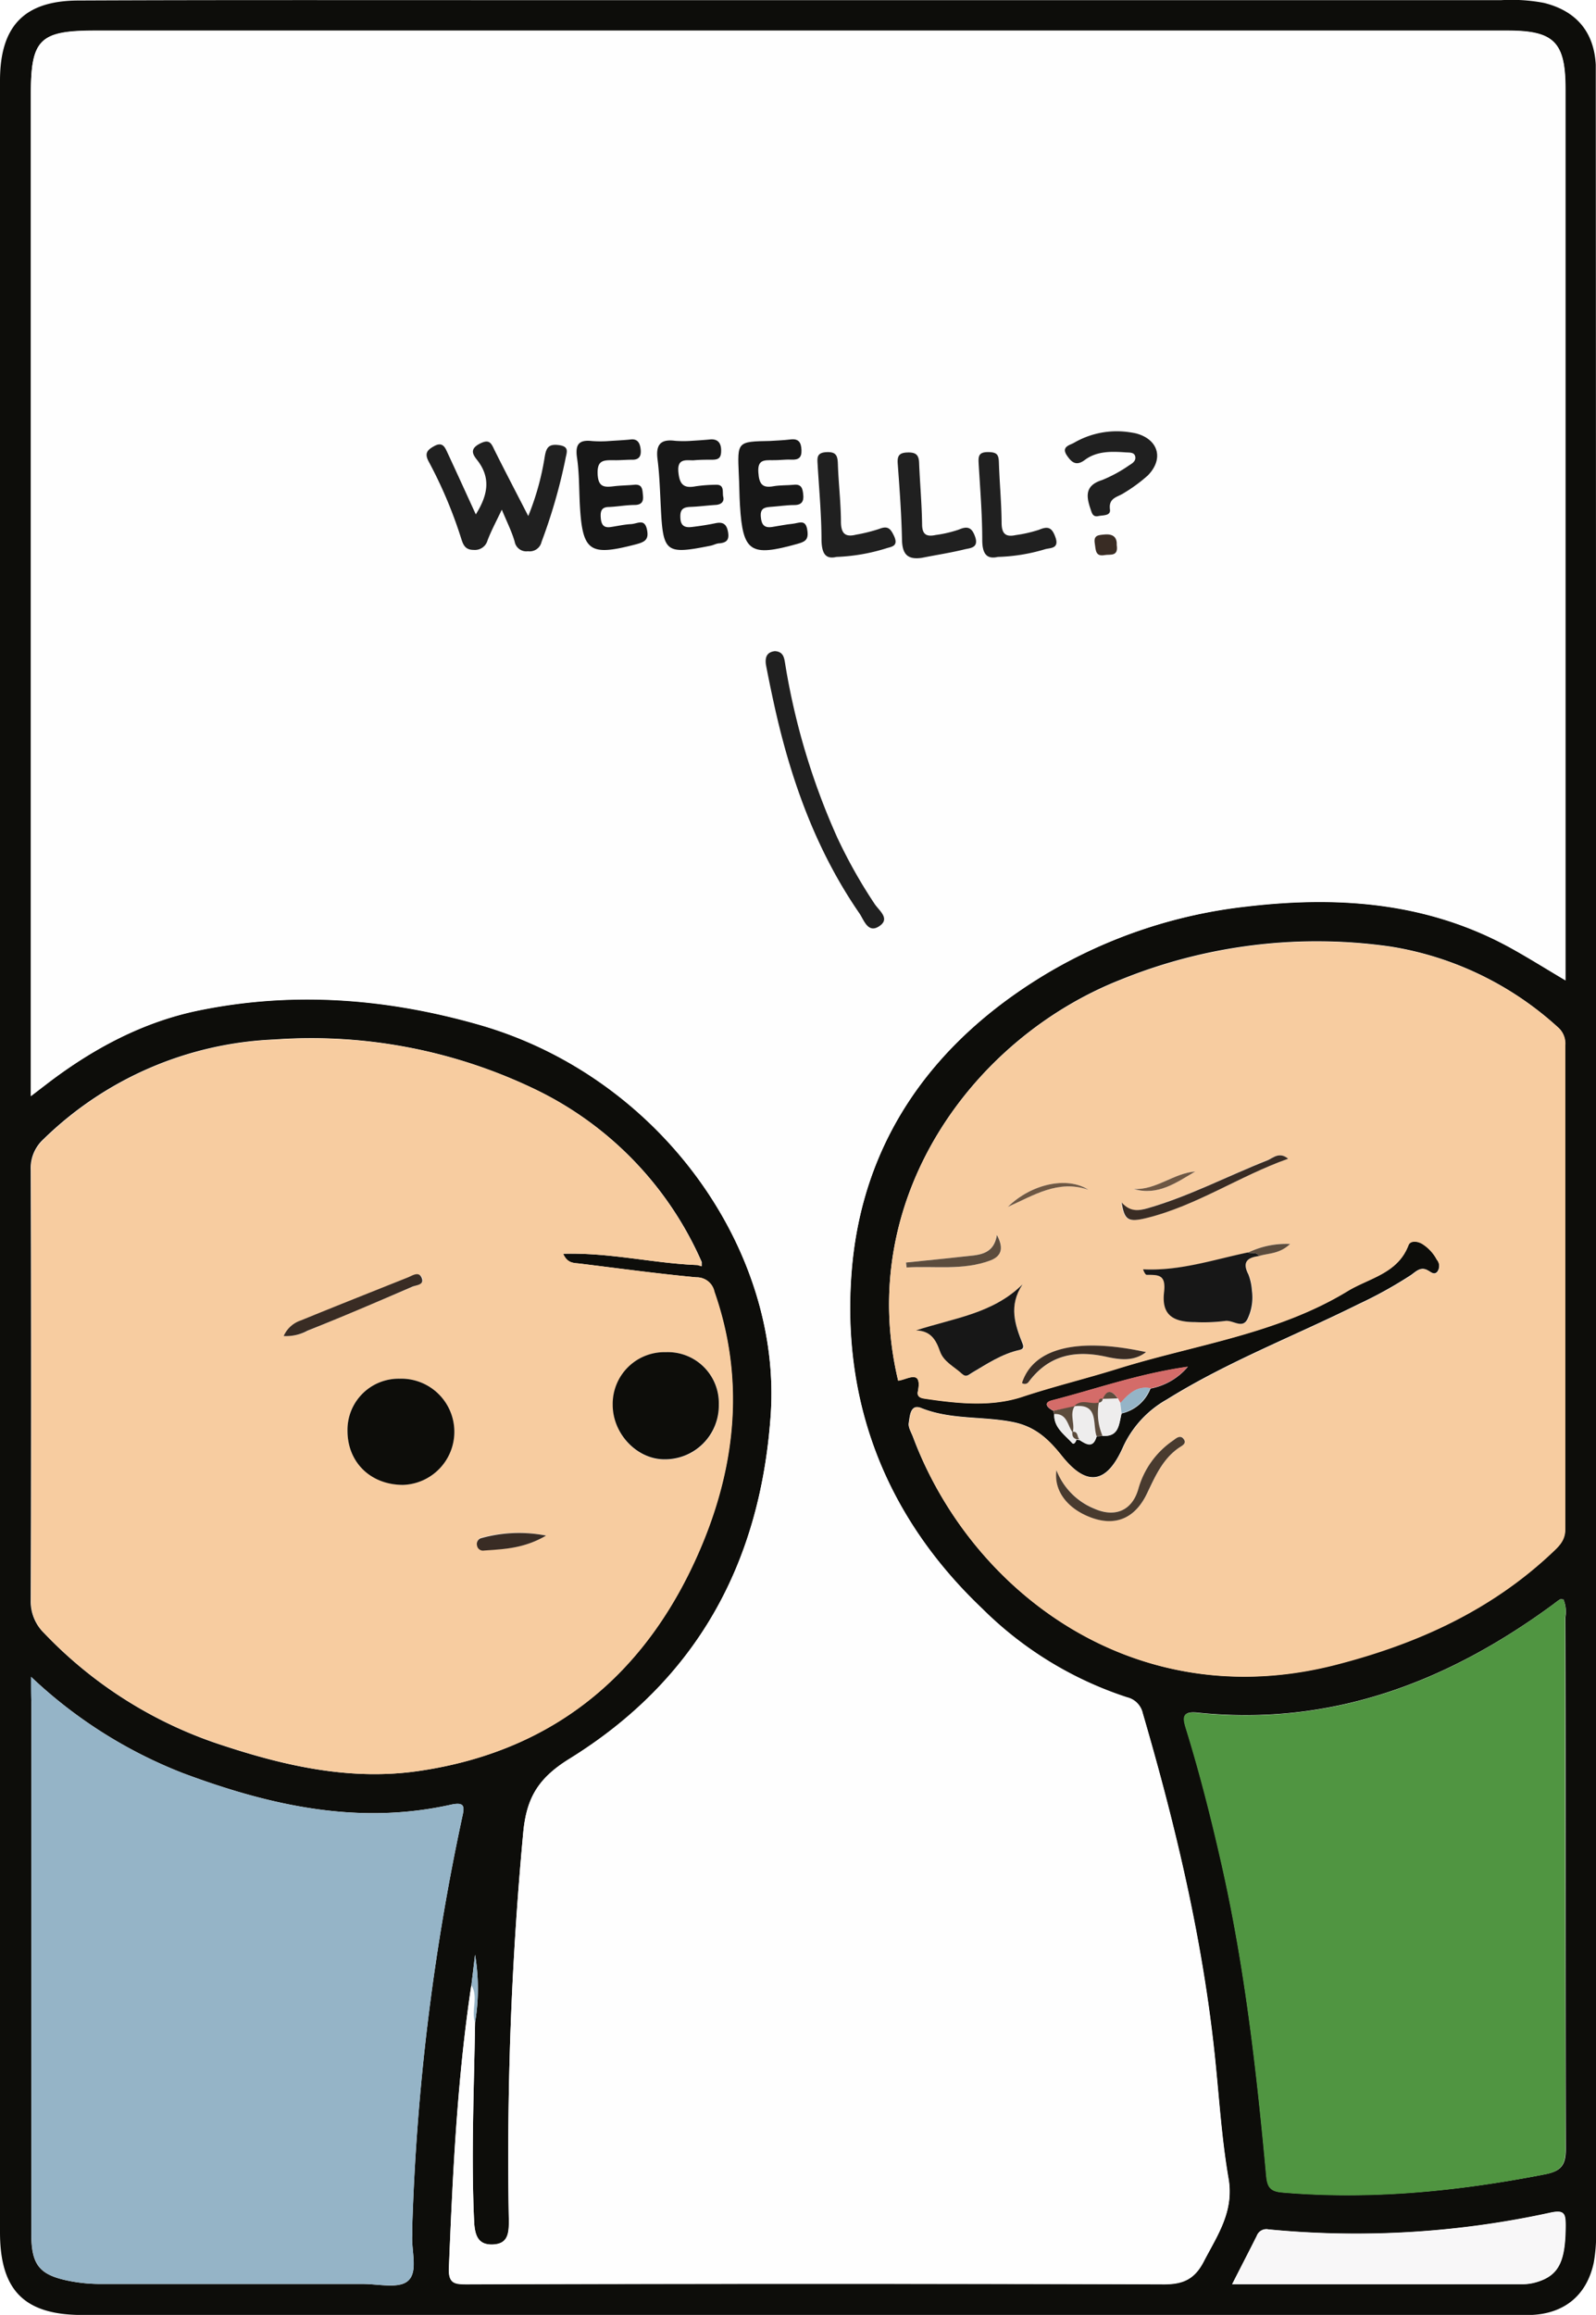 <svg id="8cdf1aae-110e-430b-b8d3-40dc6f175e7d" data-name="Capa 1" xmlns="http://www.w3.org/2000/svg" viewBox="0 0 213.57 309.58"><defs><style>.c8d7111e-0330-43bb-8aa7-4398a34bed5b{fill:#0d0d0a;}.\35 1a3bf8e-36b2-4562-b510-4a28f94e2b7e{fill:#fefefe;}.d30b426c-69b7-4edf-aee9-f140565482e2{fill:#f7cca0;}.baa4559a-2836-4eb5-9ec9-9c31c8907500{fill:#95b4c7;}.f0b0066c-650d-463e-9f34-4c2fa420a22a{fill:#509541;}.d9f43515-a188-46d1-b100-2e675f12711d{fill:#f8f7f8;}.\32 08e2c5b-ddb5-4693-85a4-b757f194a2b6{fill:#d46c69;}.\36 a705612-5042-492f-bfa8-e937533f3f59{fill:#eeeded;}.\35 394baf2-d6d2-4198-a5f9-854a9a947a50{fill:#5c4c3d;}.ee398dce-26e7-4325-92e1-e9fc41b427d1{fill:#202020;}.b2557d4a-4275-44c4-b929-6864deae9825{fill:#171717;}.\35 d17832c-9c8f-4c9d-8a93-94bf20299445{fill:#392c24;}.\38 0424dab-16ab-48ef-ab6c-0bdb79c8f960{fill:#493b2f;}.\34 5026e69-9bb5-4576-9bef-2d91e233a1c7{fill:#6e5743;}</style></defs><title>card-29</title><path class="c8d7111e-0330-43bb-8aa7-4398a34bed5b" d="M543.31,355.42q0,71.62,0,143.23a21.56,21.56,0,0,1-.31,4.46c-.95,4.43-4,6.85-8.47,7-.58,0-1.17,0-1.75,0h-192c-7.78,0-11.05-3.27-11.05-11.08q0-143.86,0-287.71c0-7.28,3.21-10.69,10.43-10.73,17.66-.08,35.33-.05,53-.05q68.74,0,137.48,0a23.23,23.23,0,0,1,5.71.37c4.29,1.07,6.68,3.85,6.92,8.28,0,.91,0,1.83,0,2.75Q543.31,283.68,543.31,355.42Zm-72.51,34.2c-.08,1.82,1.36,2.74,2.38,3.87.28.31.5-.15.62-.45l.18.06.19,0c.93.6,1.85,1.17,2.31-.49l.81-.06c2.22.15,2.17-1.6,2.53-3a5.41,5.41,0,0,0,3.86-3.33,8.64,8.64,0,0,0,5-2.91c-6.68.95-12.36,3-18.16,4.49-1.26.32-.64,1,.2,1.41A.67.67,0,0,0,470.8,389.62ZM423.11,369.7l.53.16,0-.56A46.18,46.18,0,0,0,400.93,346a69,69,0,0,0-34.46-6.47,47,47,0,0,0-30.92,13.33,5.24,5.24,0,0,0-1.71,4.16q.09,28.74,0,57.49a5.91,5.91,0,0,0,1.79,4.41A57.42,57.42,0,0,0,359.72,434c8.44,2.77,17.09,4.66,26,3.36,18.58-2.7,31-13.51,38-30.46,4.48-10.83,5.62-22.2,1.57-33.64a2.4,2.4,0,0,0-2.41-1.92c-5.22-.49-10.42-1.2-15.62-1.84-.76-.09-1.63,0-2.21-1.31C411.37,368,417.2,369.48,423.11,369.7ZM393.3,471a27.46,27.46,0,0,0,0-9.07l-.49,4.07c-1.91,12.53-2.51,25.17-3,37.81-.09,2.15.89,2.17,2.5,2.17q46.62-.05,93.24,0c2.62,0,4.1-.81,5.25-3,1.82-3.52,4.1-6.7,3.33-11.14-.93-5.4-1.26-10.91-1.83-16.37-1.63-15.61-5.25-30.8-9.64-45.82a2.82,2.82,0,0,0-2.09-2.15,49,49,0,0,1-19.37-11.84c-13-12.34-18.9-27.75-17.49-45.23,1.43-17.65,11.16-30.9,26.31-39.87a67,67,0,0,1,26.56-8.8c12.41-1.46,24.43-.54,35.59,5.7,2.29,1.28,4.51,2.67,7.06,4.18v-2.92q0-58.12,0-116.24c0-6.31-1.49-7.84-7.76-7.85q-15.25,0-30.5,0H342.46c-7.43,0-8.6,1.17-8.6,8.49q0,65.49,0,131v3l2.35-1.8c6-4.58,12.68-8.13,20.08-9.65,12.6-2.59,25.07-1.65,37.5,1.89,24.26,6.92,40.61,30.12,39.07,52.23-1.39,20-10.07,35.57-27,46-4.33,2.67-5.72,5.43-6.13,10a468.86,468.86,0,0,0-1.91,51.65c0,1.61-.07,3.17-2.13,3.26s-2.44-1.41-2.52-3.19C392.77,488.68,393.17,479.85,393.3,471Zm56.62-85.85c1.19-.11,3.26-1.67,2.63,1.48-.14.68.37.83.9.91,4.39.65,8.85,1.16,13.11-.25s8.47-2.42,12.67-3.73c10.35-3.23,21.33-4.62,30.82-10.39,2.91-1.77,6.72-2.35,8.16-6.15.23-.6,1.1-.58,1.79-.2a5.55,5.55,0,0,1,2,2.14,1.33,1.33,0,0,1,.06,1.63c-.44.5-.88,0-1.3-.2-.94-.53-1.58.2-2.22.64a57.13,57.13,0,0,1-7,3.88c-8.56,4.26-17.52,7.69-25.67,12.76a14,14,0,0,0-5.82,6.26c-2.21,5.07-4.89,5.46-8.24,1.27-1.72-2.15-3.48-3.9-6.54-4.51-4.07-.81-8.31-.28-12.28-1.88-1.47-.59-1.51,1.13-1.66,2-.1.58.34,1.26.57,1.88,7.69,20.51,29.56,37.45,56.64,30.42,10.82-2.81,20.68-7.27,28.89-15,.89-.84,1.74-1.6,1.73-3.11q-.08-32.37,0-64.75a2.83,2.83,0,0,0-1-2.39,43.32,43.32,0,0,0-22.44-10.77,69.73,69.73,0,0,0-36,4.43C459.89,339.32,444.11,360.87,449.92,385.17Zm-116,39.57c0,1.56,0,2.46,0,3.36q0,27.11,0,54.23c0,5.66,0,11.33,0,17,0,4.2,1.16,5.48,5.15,6.26a21.57,21.57,0,0,0,4.21.39c11.66,0,23.32,0,35,0,2.07,0,4.79.66,6-.38,1.45-1.21.48-4,.61-6.17q0-.5,0-1a304.48,304.48,0,0,1,6.7-54.93c.28-1.26.39-2-1.45-1.63-12.44,2.79-24.29.14-35.9-4.19A62.59,62.59,0,0,1,333.87,424.75Zm205.08-10.3c-.22,0-.41-.06-.53,0-.35.22-.67.49-1,.73-14.16,10.38-29.69,16.26-47.54,14.4-2-.21-1.92.69-1.49,2.09,1.92,6.2,3.51,12.49,4.92,18.82,3,13.5,4.57,27.22,5.83,41,.14,1.53.54,2.11,2.14,2.25,11.88,1,23.58-.16,35.24-2.44,2.24-.44,2.7-1.4,2.69-3.49-.07-23.66,0-47.32-.06-71A4.23,4.23,0,0,0,538.95,414.44ZM494.61,506c13.23,0,26.06,0,38.9,0a6.71,6.71,0,0,0,1.95-.31c2.9-.9,3.77-2.78,3.79-7.54,0-1.58-.16-2.11-2-1.72a121.92,121.92,0,0,1-37.73,2.25,1.37,1.37,0,0,0-1.58.85C496.88,501.57,495.82,503.62,494.61,506Z" transform="translate(-329.73 -200.52)"/><path class="51a3bf8e-36b2-4562-b510-4a28f94e2b7e" d="M393.3,471c-.13,8.83-.54,17.65-.13,26.48.08,1.78.37,3.28,2.52,3.19s2.16-1.65,2.13-3.26a468.86,468.86,0,0,1,1.91-51.65c.41-4.54,1.8-7.3,6.13-10,16.92-10.45,25.61-26,27-46,1.54-22.12-14.81-45.32-39.07-52.23-12.43-3.55-24.9-4.48-37.5-1.89-7.4,1.52-14,5.07-20.08,9.65l-2.35,1.8v-3q0-65.49,0-131c0-7.32,1.18-8.49,8.6-8.49H500.94q15.25,0,30.5,0c6.28,0,7.76,1.54,7.76,7.85q0,58.12,0,116.24v2.92c-2.54-1.51-4.77-2.9-7.06-4.18-11.16-6.25-23.18-7.16-35.59-5.7A67,67,0,0,0,470,330.6c-15.15,9-24.88,22.21-26.31,39.87-1.41,17.48,4.49,32.89,17.49,45.23a49,49,0,0,0,19.37,11.84,2.82,2.82,0,0,1,2.09,2.15c4.39,15,8,30.21,9.64,45.82.57,5.46.9,11,1.83,16.37.77,4.45-1.51,7.63-3.33,11.14-1.16,2.23-2.63,3-5.25,3q-46.62-.17-93.24,0c-1.61,0-2.59,0-2.5-2.17.53-12.65,1.13-25.28,3-37.81C393.78,467.62,392.75,469.4,393.3,471Zm3.57-202.35c.7,1.69,1.33,2.93,1.73,4.24a1.58,1.58,0,0,0,1.78,1.29,1.63,1.63,0,0,0,1.82-1.26,73.07,73.07,0,0,0,3.18-11c.16-.92.65-1.75-.9-1.94-1.35-.17-1.66.37-1.86,1.58a35.61,35.61,0,0,1-2.2,7.91c-1.61-3.13-3.09-6-4.52-8.82-.46-.91-.78-1.51-2-.84s-.92,1.42-.33,2.16c1.89,2.39,1.44,4.72-.17,7.28-1.29-2.81-2.51-5.5-3.76-8.18-.35-.74-.64-1.6-1.81-.95-.94.52-1.34,1-.71,2.11a59.5,59.5,0,0,1,4.34,10.3c.27.83.54,1.5,1.66,1.47a1.75,1.75,0,0,0,1.85-1.27C395.46,271.5,396.12,270.28,396.88,268.68Zm36.55,18.92c-1.17.14-1.32.92-1.16,1.82q.44,2.45,1,4.88c2.19,10.13,5.58,19.77,11.51,28.38.62.89,1.15,2.79,2.72,1.68,1.41-1-.1-2.06-.67-2.92a67.54,67.54,0,0,1-5-8.87,92.8,92.8,0,0,1-6.94-23C434.68,288.65,434.65,287.67,433.42,287.6ZM422,259.49a15,15,0,0,1-2,0c-2-.27-2.59.56-2.34,2.49.27,2.14.34,4.3.44,6.46.3,6,.64,6.28,6.66,5.08.41-.08.79-.28,1.2-.32.91-.1,1.31-.47,1.14-1.47s-.63-1.43-1.68-1.22-2.12.38-3.19.51c-.81.1-1.43,0-1.51-1.12s.24-1.53,1.32-1.57,2.32-.2,3.48-.27c.72,0,1.15-.35.93-1.08s.2-1.67-1-1.61a19.73,19.73,0,0,0-2.73.21c-1.61.31-2.12-.33-2.27-1.91-.17-1.84,1-1.52,2-1.57.83,0,1.66-.1,2.49-.08s1.34-.28,1.32-1.29-.44-1.51-1.5-1.41S423,259.43,422,259.49Zm10.73,0c-4.38.08-4.37.08-4.11,4.4.09,1.41.08,2.82.16,4.23.38,6.24,1.41,6.89,7.66,5.14,1.06-.3,1.53-.55,1.36-1.78-.22-1.59-1.22-1-2-.91s-1.8.28-2.7.42c-1.06.17-1.44-.27-1.53-1.35s.41-1.27,1.25-1.33c1.08-.07,2.15-.25,3.23-.25s1.29-.4,1.2-1.35-.21-1.48-1.28-1.36c-.91.1-1.84,0-2.73.2-1.56.27-1.94-.37-2-1.86-.12-1.72.8-1.66,1.95-1.63.83,0,1.66-.1,2.49-.07s1.37-.29,1.33-1.28-.36-1.56-1.48-1.42C434.6,259.4,433.68,259.43,432.77,259.49Zm-21.84,0a14.8,14.8,0,0,1-2,0c-1.82-.2-2.25.53-2,2.28.3,2,.26,4.14.37,6.21.34,6.31,1.3,7,7.53,5.32,1.16-.31,1.73-.62,1.46-1.94-.32-1.56-1.36-.81-2.14-.76s-1.8.26-2.7.39-1.27-.32-1.35-1.25.14-1.38,1.13-1.43c1.16-.05,2.31-.23,3.47-.27.89,0,1.14-.44,1.05-1.26s0-1.55-1.18-1.44c-.91.09-1.83.09-2.73.2-1.32.16-2.1.06-2.16-1.7s.81-1.83,2.08-1.79c.83,0,1.66-.1,2.49-.06,1,0,1.29-.44,1.19-1.38s-.26-1.45-1.31-1.33S412.33,259.42,410.93,259.52Zm69-1.3a11.41,11.41,0,0,0-6.39,1.48c-.55.35-1.86.5-1,1.75.63.92,1.25,1.44,2.4.57,1.63-1.23,3.58-1.15,5.5-1,.45,0,1.08-.1,1.23.54s-.35.91-.77,1.16a18.46,18.46,0,0,1-3.67,2c-2.23.7-2.16,2-1.56,3.81.21.61.31,1.14,1.1,1,.61-.13,1.64,0,1.52-.88-.21-1.59,1-1.63,1.87-2.2a20.76,20.76,0,0,0,3.2-2.35c2.19-2.25,1.4-4.86-1.62-5.63A13,13,0,0,0,479.93,258.22Zm-26.78,16.89c1.87-.36,3.75-.66,5.59-1.12.74-.19,2-.16,1.48-1.66-.4-1.19-.93-1.55-2.18-1a16.43,16.43,0,0,1-3.13.73c-1.21.26-1.78-.07-1.8-1.47,0-2.73-.29-5.46-.4-8.19,0-1.06-.47-1.41-1.54-1.38s-1.4.44-1.32,1.5c.25,3.39.5,6.78.57,10.17C450.47,274.65,451.2,275.42,453.15,275.11Zm10.1-.09a24.12,24.12,0,0,0,6.26-1c.66-.23,2,0,1.45-1.63-.44-1.24-.93-1.53-2.17-1a17.76,17.76,0,0,1-3.14.72c-1.41.31-1.88-.24-1.89-1.69,0-2.65-.28-5.3-.36-8,0-1.06-.38-1.42-1.47-1.41s-1.3.6-1.24,1.55c.21,3.39.48,6.79.48,10.19C461.18,274.66,461.82,275.34,463.25,275Zm-21.59,0a25.4,25.4,0,0,0,6.69-1.12c.69-.23,1.7-.25,1.1-1.61-.46-1-.81-1.48-2-1a22.38,22.38,0,0,1-3.13.78c-1.53.36-2-.22-2-1.79,0-2.57-.32-5.13-.41-7.7,0-1.11-.26-1.61-1.55-1.55s-1.21.77-1.16,1.64c.2,3.4.48,6.79.52,10.19C439.72,274.56,440.2,275.35,441.66,275Zm37.51-1.58c0-1-.4-1.54-1.63-1.42-.81.08-1.49.06-1.3,1.2.14.81,0,1.8,1.33,1.55C478.26,274.62,479.41,275,479.17,273.43Z" transform="translate(-329.73 -200.52)"/><path class="d30b426c-69b7-4edf-aee9-f140565482e2" d="M423.11,369.7c-5.92-.22-11.75-1.69-18-1.51.57,1.3,1.45,1.22,2.21,1.31,5.21.64,10.4,1.35,15.62,1.84a2.4,2.4,0,0,1,2.41,1.92c4,11.43,2.9,22.8-1.57,33.64-7,16.94-19.44,27.76-38,30.46-8.93,1.3-17.58-.59-26-3.36a57.42,57.42,0,0,1-24.1-15.05,5.91,5.91,0,0,1-1.79-4.41q.09-28.74,0-57.49a5.24,5.24,0,0,1,1.71-4.16,47,47,0,0,1,30.92-13.33A69,69,0,0,1,400.93,346a46.18,46.18,0,0,1,22.67,23.28Zm-39.43,29.4a7.1,7.1,0,0,0-.51-14.2,6.84,6.84,0,0,0-6.94,6.92C376.21,396,379.3,399.06,383.68,399.1Zm35.15-17.75a6.92,6.92,0,0,0-7.09,7.08c0,3.93,3.28,7.34,7,7.29a7.2,7.2,0,0,0,7.2-7.33A6.82,6.82,0,0,0,418.83,381.35Zm-51.13-2.17a5.94,5.94,0,0,0,3.28-.71c4.67-1.92,9.31-3.9,14-5.87.56-.24,1.59-.36,1.27-1.18s-1.25-.31-1.89-.05c-4.76,1.9-9.53,3.79-14.27,5.73A3.82,3.82,0,0,0,367.69,379.19Zm35.12,26.69a18.8,18.8,0,0,0-8.75.3.83.83,0,0,0-.48,1,.8.8,0,0,0,.91.64C397.14,407.69,399.81,407.63,402.81,405.88Z" transform="translate(-329.73 -200.52)"/><path class="d30b426c-69b7-4edf-aee9-f140565482e2" d="M449.92,385.17c-5.81-24.3,10-45.86,29.84-53.61a69.73,69.73,0,0,1,36-4.43,43.32,43.32,0,0,1,22.44,10.77,2.83,2.83,0,0,1,1,2.39q0,32.37,0,64.75c0,1.5-.84,2.27-1.73,3.11-8.2,7.74-18.07,12.21-28.89,15-27.09,7-49-9.91-56.64-30.42-.23-.62-.67-1.3-.57-1.88.15-.91.19-2.63,1.66-2,4,1.6,8.21,1.07,12.28,1.88,3.06.61,4.82,2.36,6.54,4.51,3.35,4.19,6,3.8,8.24-1.27a14,14,0,0,1,5.82-6.26c8.15-5.07,17.12-8.5,25.67-12.76a57.13,57.13,0,0,0,7-3.88c.64-.44,1.28-1.17,2.22-.64.42.23.86.7,1.3.2A1.33,1.33,0,0,0,522,369a5.55,5.55,0,0,0-2-2.14c-.68-.38-1.56-.41-1.79.2-1.44,3.8-5.25,4.38-8.16,6.15-9.49,5.77-20.47,7.15-30.82,10.39-4.2,1.31-8.48,2.34-12.67,3.73s-8.73.9-13.11.25c-.52-.08-1-.23-.9-.91C453.18,383.5,451.11,385.07,449.92,385.17Zm48.31-16.68c1.23-.41,2.69-.25,4.15-1.62a11.7,11.7,0,0,0-5.64,1.16c-4.62,1-9.14,2.5-14,2.25.18.48.34.74.5.74,1.55,0,2.58-.06,2.31,2.32-.34,3,1.11,4,4.15,4a23.61,23.61,0,0,0,4-.15c1-.19,2.41,1.21,3.08-.41a6.62,6.62,0,0,0,.53-3.64,7.36,7.36,0,0,0-.47-2.17C495.91,369.28,496.67,368.69,498.22,368.49Zm-31.66,3.78c-4,4-9.23,4.52-14.2,6.18,2,.06,2.67,1.26,3.21,2.8.49,1.39,1.89,2,2.94,3,.57.5.86.14,1.27-.1,2.05-1.21,4-2.56,6.43-3.09.45-.1.64-.27.4-.85C465.58,377.69,464.66,375.15,466.56,372.28Zm4.54,24.86c-.38,2.71,1.42,5.08,4.5,6.27,3.42,1.33,6.06.12,7.63-3.17,1.07-2.24,2.08-4.59,4.25-6.09.4-.28,1-.53.71-1.1-.44-.76-1.08-.16-1.48.12a11.65,11.65,0,0,0-4.66,6.54c-.83,2.87-3.14,3.77-5.85,2.58A9.1,9.1,0,0,1,471.1,397.14Zm31-41.65c-1.18-1-2-.13-2.83.21-5.33,2.11-10.42,4.8-16,6.4-1.31.38-2.39.49-3.53-.76.38,2.34.85,2.69,3.29,2.09C489.83,361.78,495.6,357.79,502.11,355.48Zm-19,25.86c-9.26-2-15.11-.52-16.59,4.13a.63.63,0,0,0,.89-.14c2.75-3.68,6.37-4.27,10.64-3.31C479.59,382.38,481.44,382.62,483.09,381.34Zm-20-15.67c-.44,2.81-2.64,2.67-4.56,2.9-2.53.3-5.07.53-7.6.79l.07.66c3.73-.21,7.51.43,11.17-.92C463.91,368.47,464,367.25,463.13,365.67Zm1.47-3.75c3.44-1.49,6.69-3.68,10.78-2.29C472.53,357.8,467.76,358.83,464.59,361.92Zm16.85-2.38c3.22.94,5.68-.85,8.23-2.34C486.78,357.41,484.44,359.7,481.44,359.53Z" transform="translate(-329.73 -200.52)"/><path class="baa4559a-2836-4eb5-9ec9-9c31c8907500" d="M333.87,424.75a62.59,62.59,0,0,0,20.38,12.91c11.61,4.33,23.46,7,35.9,4.19,1.84-.41,1.74.37,1.45,1.63a304.48,304.48,0,0,0-6.7,54.93q0,.5,0,1c-.13,2.13.84,5-.61,6.17-1.24,1-4,.38-6,.38-11.66,0-23.32,0-35,0a21.57,21.57,0,0,1-4.21-.39c-4-.78-5.12-2.07-5.15-6.26,0-5.66,0-11.33,0-17q0-27.11,0-54.23C333.87,427.21,333.87,426.31,333.87,424.75Z" transform="translate(-329.73 -200.52)"/><path class="f0b0066c-650d-463e-9f34-4c2fa420a22a" d="M538.95,414.44a4.23,4.23,0,0,1,.21,2.37c0,23.66,0,47.32.06,71,0,2.09-.45,3-2.69,3.49-11.66,2.27-23.36,3.47-35.24,2.44-1.6-.14-2-.72-2.14-2.25-1.26-13.75-2.81-27.47-5.83-41-1.42-6.33-3-12.62-4.92-18.82-.43-1.4-.56-2.3,1.49-2.09,17.85,1.86,33.38-4,47.54-14.4.33-.25.65-.51,1-.73C538.53,414.38,538.73,414.44,538.95,414.44Z" transform="translate(-329.73 -200.52)"/><path class="d9f43515-a188-46d1-b100-2e675f12711d" d="M494.61,506c1.21-2.38,2.27-4.43,3.29-6.49a1.37,1.37,0,0,1,1.58-.85,121.92,121.92,0,0,0,37.73-2.25c1.86-.39,2,.14,2,1.72,0,4.76-.88,6.64-3.79,7.54a6.71,6.71,0,0,1-1.95.31C520.67,506,507.84,506,494.61,506Z" transform="translate(-329.73 -200.52)"/><path class="208e2c5b-ddb5-4693-85a4-b757f194a2b6" d="M470.72,389.18c-.84-.38-1.46-1.09-.2-1.41,5.81-1.48,11.48-3.54,18.16-4.49a8.63,8.63,0,0,1-5,2.91c-1.84-.36-2.94.78-4,2l-.34-.63c-.71-1-1.39-1.32-2,.06l0,0c-.42-.08-.56.14-.53.52l0,0c-1.08.34-2.35-.57-3.31.51l.05,0Z" transform="translate(-329.73 -200.52)"/><path class="6a705612-5042-492f-bfa8-e937533f3f59" d="M479.3,387.53l.34.63.17,1.36c-.36,1.41-.3,3.17-2.53,3a7.77,7.77,0,0,1-.48-4.46l0,0a.51.51,0,0,0,.53-.52l0,0Z" transform="translate(-329.73 -200.52)"/><path class="6a705612-5042-492f-bfa8-e937533f3f59" d="M473.54,388.56l-.05,0c3.31-.39,2.41,2.36,3,4-.45,1.66-1.38,1.09-2.31.49-.32-.34-.12-1.14-.93-1l0,.06C473.61,390.93,472.82,389.69,473.54,388.56Z" transform="translate(-329.73 -200.52)"/><path class="baa4559a-2836-4eb5-9ec9-9c31c8907500" d="M479.81,389.51l-.17-1.36c1.08-1.19,2.18-2.33,4-2A5.41,5.41,0,0,1,479.81,389.51Z" transform="translate(-329.73 -200.52)"/><path class="baa4559a-2836-4eb5-9ec9-9c31c8907500" d="M393.3,471c-.55-1.63.48-3.41-.49-5l.49-4.07A27.46,27.46,0,0,1,393.3,471Z" transform="translate(-329.73 -200.52)"/><path class="6a705612-5042-492f-bfa8-e937533f3f59" d="M473.8,393c-.11.3-.34.75-.62.45-1-1.14-2.46-2.05-2.38-3.87,1.74-.09,1.77,1.52,2.47,2.47l0-.06C473.19,392.5,473.26,392.91,473.8,393Z" transform="translate(-329.73 -200.52)"/><path class="5394baf2-d6d2-4198-a5f9-854a9a947a50" d="M476.47,392.58c-.57-1.65.33-4.4-3-4,1-1.08,2.23-.17,3.31-.51a7.77,7.77,0,0,0,.48,4.46Z" transform="translate(-329.73 -200.52)"/><path class="5394baf2-d6d2-4198-a5f9-854a9a947a50" d="M473.27,392.09c-.7-.95-.73-2.56-2.47-2.47a.67.67,0,0,1-.08-.44l2.82-.62C472.82,389.69,473.61,390.93,473.27,392.09Z" transform="translate(-329.73 -200.52)"/><path class="5394baf2-d6d2-4198-a5f9-854a9a947a50" d="M473.8,393c-.54-.14-.61-.55-.57-1,.81-.11.61.7.93,1l-.19,0Z" transform="translate(-329.73 -200.52)"/><path class="d30b426c-69b7-4edf-aee9-f140565482e2" d="M423.6,369.31l0,.56-.53-.16Z" transform="translate(-329.73 -200.52)"/><path class="ee398dce-26e7-4325-92e1-e9fc41b427d1" d="M396.88,268.68c-.76,1.6-1.42,2.82-1.91,4.11a1.75,1.75,0,0,1-1.85,1.27c-1.12,0-1.39-.64-1.66-1.47a59.5,59.5,0,0,0-4.34-10.3c-.63-1.14-.23-1.59.71-2.11,1.17-.65,1.46.21,1.81.95,1.25,2.68,2.47,5.37,3.76,8.18,1.61-2.56,2.06-4.89.17-7.28-.59-.74-1-1.46.33-2.16s1.57-.07,2,.84c1.43,2.86,2.91,5.69,4.52,8.82a35.61,35.61,0,0,0,2.2-7.91c.2-1.21.51-1.75,1.86-1.58,1.54.19,1.06,1,.9,1.94a73.07,73.07,0,0,1-3.18,11,1.63,1.63,0,0,1-1.82,1.26,1.58,1.58,0,0,1-1.78-1.29C398.21,271.6,397.58,270.36,396.88,268.68Z" transform="translate(-329.73 -200.52)"/><path class="ee398dce-26e7-4325-92e1-e9fc41b427d1" d="M433.42,287.6c1.23.07,1.26,1,1.42,1.95a92.8,92.8,0,0,0,6.94,23,67.54,67.54,0,0,0,5,8.87c.58.87,2.08,1.93.67,2.92-1.57,1.11-2.1-.78-2.72-1.68-5.93-8.6-9.32-18.25-11.51-28.38q-.53-2.43-1-4.88C432.11,288.52,432.25,287.74,433.42,287.6Z" transform="translate(-329.73 -200.52)"/><path class="b2557d4a-4275-44c4-b929-6864deae9825" d="M422,259.49c.91-.06,1.82-.11,2.73-.2s1.48.33,1.5,1.41S425.89,262,425,262s-1.66,0-2.49.08c-1,0-2.18-.27-2,1.57.15,1.58.65,2.22,2.27,1.91a19.73,19.73,0,0,1,2.73-.21c1.23-.06.85,1,1,1.61s-.21,1-.93,1.08c-1.16.07-2.32.23-3.48.27s-1.39.52-1.32,1.57.7,1.21,1.51,1.12c1.07-.13,2.14-.29,3.19-.51s1.51.18,1.68,1.22-.23,1.37-1.14,1.47c-.41,0-.79.24-1.2.32-6,1.2-6.36.93-6.66-5.08-.11-2.16-.17-4.32-.44-6.46-.25-1.93.36-2.75,2.34-2.49A14.91,14.91,0,0,0,422,259.49Z" transform="translate(-329.73 -200.52)"/><path class="b2557d4a-4275-44c4-b929-6864deae9825" d="M432.77,259.49c.91-.06,1.83-.09,2.73-.2,1.12-.14,1.44.41,1.48,1.42s-.39,1.32-1.33,1.28-1.66.09-2.49.07c-1.15,0-2.07-.09-1.95,1.63.1,1.49.48,2.14,2,1.86.89-.16,1.82-.11,2.73-.2,1.07-.12,1.2.52,1.28,1.36s-.2,1.35-1.2,1.35-2.15.18-3.23.25c-.85.06-1.34.27-1.25,1.33s.47,1.52,1.53,1.35c.9-.14,1.8-.33,2.7-.42s1.8-.69,2,.91c.17,1.23-.29,1.48-1.36,1.78-6.25,1.75-7.28,1.1-7.66-5.14-.09-1.41-.08-2.82-.16-4.23C428.4,259.57,428.39,259.57,432.77,259.49Z" transform="translate(-329.73 -200.52)"/><path class="b2557d4a-4275-44c4-b929-6864deae9825" d="M410.93,259.52c1.4-.1,2.31-.13,3.22-.23s1.22.49,1.31,1.33-.16,1.42-1.19,1.38c-.83,0-1.66.09-2.49.06-1.27,0-2.14,0-2.08,1.79s.84,1.87,2.16,1.7c.9-.11,1.82-.11,2.73-.2,1.14-.11,1.1.67,1.18,1.44s-.16,1.23-1.05,1.26c-1.16,0-2.31.22-3.47.27-1,0-1.2.51-1.13,1.43s.37,1.4,1.35,1.25,1.8-.34,2.7-.39,1.82-.8,2.14.76c.27,1.32-.3,1.63-1.46,1.94-6.23,1.63-7.19,1-7.53-5.32-.11-2.07-.07-4.17-.37-6.21-.26-1.75.17-2.49,2-2.28A14.8,14.8,0,0,0,410.93,259.52Z" transform="translate(-329.73 -200.52)"/><path class="ee398dce-26e7-4325-92e1-e9fc41b427d1" d="M479.93,258.22a13,13,0,0,1,1.78.25c3,.77,3.82,3.38,1.62,5.63a20.76,20.76,0,0,1-3.2,2.35c-.82.56-2.08.61-1.87,2.2.12.87-.91.75-1.52.88-.79.17-.89-.37-1.1-1-.6-1.76-.66-3.11,1.56-3.81a18.46,18.46,0,0,0,3.67-2c.42-.25.9-.58.77-1.16s-.78-.51-1.23-.54c-1.92-.13-3.87-.21-5.5,1-1.15.87-1.77.35-2.4-.57-.85-1.25.46-1.4,1-1.75A11.41,11.41,0,0,1,479.93,258.22Z" transform="translate(-329.73 -200.52)"/><path class="ee398dce-26e7-4325-92e1-e9fc41b427d1" d="M453.15,275.11c-1.95.31-2.68-.45-2.72-2.41-.07-3.39-.32-6.79-.57-10.17-.08-1.07.21-1.47,1.32-1.5s1.5.32,1.54,1.38c.11,2.73.36,5.46.4,8.19,0,1.4.58,1.73,1.8,1.47a16.43,16.43,0,0,0,3.13-.73c1.25-.55,1.78-.18,2.18,1,.5,1.5-.74,1.47-1.48,1.66C456.9,274.45,455,274.74,453.15,275.11Z" transform="translate(-329.73 -200.52)"/><path class="ee398dce-26e7-4325-92e1-e9fc41b427d1" d="M463.25,275c-1.44.33-2.08-.36-2.08-2.28,0-3.4-.28-6.8-.48-10.19-.06-1,0-1.55,1.24-1.55s1.44.36,1.47,1.41c.08,2.65.34,5.3.36,8,0,1.45.48,2,1.89,1.69a17.76,17.76,0,0,0,3.14-.72c1.24-.53,1.73-.23,2.17,1,.58,1.62-.78,1.4-1.45,1.63A24.12,24.12,0,0,1,463.25,275Z" transform="translate(-329.73 -200.52)"/><path class="ee398dce-26e7-4325-92e1-e9fc41b427d1" d="M441.66,275c-1.46.34-1.94-.45-2-2.18,0-3.4-.32-6.79-.52-10.19-.05-.87-.14-1.57,1.16-1.64s1.51.44,1.55,1.55c.08,2.57.4,5.14.41,7.7,0,1.57.52,2.16,2,1.79a22.38,22.38,0,0,0,3.13-.78c1.18-.47,1.53,0,2,1,.6,1.36-.41,1.38-1.1,1.61A25.4,25.4,0,0,1,441.66,275Z" transform="translate(-329.73 -200.52)"/><path class="5d17832c-9c8f-4c9d-8a93-94bf20299445" d="M479.17,273.43c.24,1.57-.91,1.19-1.61,1.32-1.29.25-1.19-.73-1.33-1.55-.19-1.13.49-1.12,1.3-1.2C478.76,271.89,479.22,272.44,479.17,273.43Z" transform="translate(-329.73 -200.52)"/><path class="c8d7111e-0330-43bb-8aa7-4398a34bed5b" d="M383.68,399.1c-4.38,0-7.47-3.05-7.45-7.28a6.84,6.84,0,0,1,6.94-6.92,7.1,7.1,0,0,1,.51,14.2Z" transform="translate(-329.73 -200.52)"/><path class="c8d7111e-0330-43bb-8aa7-4398a34bed5b" d="M418.83,381.35a6.82,6.82,0,0,1,7.09,7,7.2,7.2,0,0,1-7.2,7.33c-3.69.05-7-3.36-7-7.29A6.92,6.92,0,0,1,418.83,381.35Z" transform="translate(-329.73 -200.52)"/><path class="5d17832c-9c8f-4c9d-8a93-94bf20299445" d="M367.69,379.19A3.82,3.82,0,0,1,370,377.1c4.74-1.94,9.51-3.83,14.27-5.73.64-.25,1.51-.9,1.89.05s-.71.94-1.27,1.18c-4.64,2-9.29,4-14,5.87A5.94,5.94,0,0,1,367.69,379.19Z" transform="translate(-329.73 -200.52)"/><path class="5d17832c-9c8f-4c9d-8a93-94bf20299445" d="M402.81,405.88c-3,1.75-5.68,1.81-8.33,2a.8.8,0,0,1-.91-.64.83.83,0,0,1,.48-1A18.8,18.8,0,0,1,402.81,405.88Z" transform="translate(-329.73 -200.52)"/><path class="b2557d4a-4275-44c4-b929-6864deae9825" d="M498.22,368.49c-1.55.2-2.31.78-1.43,2.47a7.36,7.36,0,0,1,.47,2.17,6.62,6.62,0,0,1-.53,3.64c-.67,1.62-2,.22-3.08.41a23.61,23.61,0,0,1-4,.15c-3,0-4.5-1-4.15-4,.28-2.38-.75-2.31-2.31-2.32-.16,0-.32-.27-.5-.74,4.87.25,9.39-1.28,14-2.25C497.23,368.18,497.86,367.9,498.22,368.49Z" transform="translate(-329.73 -200.52)"/><path class="b2557d4a-4275-44c4-b929-6864deae9825" d="M466.56,372.28c-1.9,2.87-1,5.41,0,7.92.24.58,0,.75-.4.85-2.39.53-4.38,1.88-6.43,3.09-.4.24-.7.61-1.27.1-1-.94-2.45-1.59-2.94-3-.54-1.54-1.23-2.75-3.21-2.8C457.33,376.79,462.57,376.23,466.56,372.28Z" transform="translate(-329.73 -200.52)"/><path class="80424dab-16ab-48ef-ab6c-0bdb79c8f960" d="M471.1,397.14a9.1,9.1,0,0,0,5.09,5.15c2.71,1.19,5,.29,5.85-2.58a11.65,11.65,0,0,1,4.66-6.54c.4-.28,1-.88,1.48-.12.33.56-.31.82-.71,1.1-2.17,1.5-3.18,3.86-4.25,6.09-1.57,3.3-4.22,4.5-7.63,3.17C472.52,402.22,470.72,399.85,471.1,397.14Z" transform="translate(-329.73 -200.52)"/><path class="5d17832c-9c8f-4c9d-8a93-94bf20299445" d="M502.11,355.48c-6.51,2.3-12.28,6.3-19,7.94-2.44.59-2.91.25-3.29-2.09,1.13,1.25,2.21,1.14,3.53.76,5.54-1.6,10.64-4.29,16-6.4C500.12,355.35,500.93,354.51,502.11,355.48Z" transform="translate(-329.73 -200.52)"/><path class="5d17832c-9c8f-4c9d-8a93-94bf20299445" d="M483.09,381.34c-1.65,1.28-3.5,1-5.07.68-4.27-1-7.89-.37-10.64,3.31a.63.63,0,0,1-.89.14C468,380.82,473.82,379.33,483.09,381.34Z" transform="translate(-329.73 -200.52)"/><path class="5394baf2-d6d2-4198-a5f9-854a9a947a50" d="M463.13,365.67c.85,1.59.79,2.8-.92,3.43-3.66,1.35-7.44.7-11.17.92l-.07-.66c2.53-.26,5.07-.5,7.6-.79C460.49,368.34,462.69,368.48,463.13,365.67Z" transform="translate(-329.73 -200.52)"/><path class="45026e69-9bb5-4576-9bef-2d91e233a1c7" d="M464.59,361.92c3.17-3.09,7.93-4.12,10.78-2.29C471.29,358.23,468,360.42,464.59,361.92Z" transform="translate(-329.73 -200.52)"/><path class="45026e69-9bb5-4576-9bef-2d91e233a1c7" d="M481.44,359.53c3,.16,5.34-2.12,8.23-2.34C487.13,358.68,484.66,360.48,481.44,359.53Z" transform="translate(-329.73 -200.52)"/><path class="5394baf2-d6d2-4198-a5f9-854a9a947a50" d="M498.22,368.49c-.36-.59-1-.31-1.49-.45a11.7,11.7,0,0,1,5.64-1.16C500.91,368.25,499.46,368.09,498.22,368.49Z" transform="translate(-329.73 -200.52)"/><path class="5394baf2-d6d2-4198-a5f9-854a9a947a50" d="M479.3,387.53l-2,.06C477.91,386.21,478.6,386.55,479.3,387.53Z" transform="translate(-329.73 -200.52)"/><path class="5394baf2-d6d2-4198-a5f9-854a9a947a50" d="M477.29,387.57a.51.51,0,0,1-.53.52C476.74,387.71,476.87,387.5,477.29,387.57Z" transform="translate(-329.73 -200.52)"/></svg>